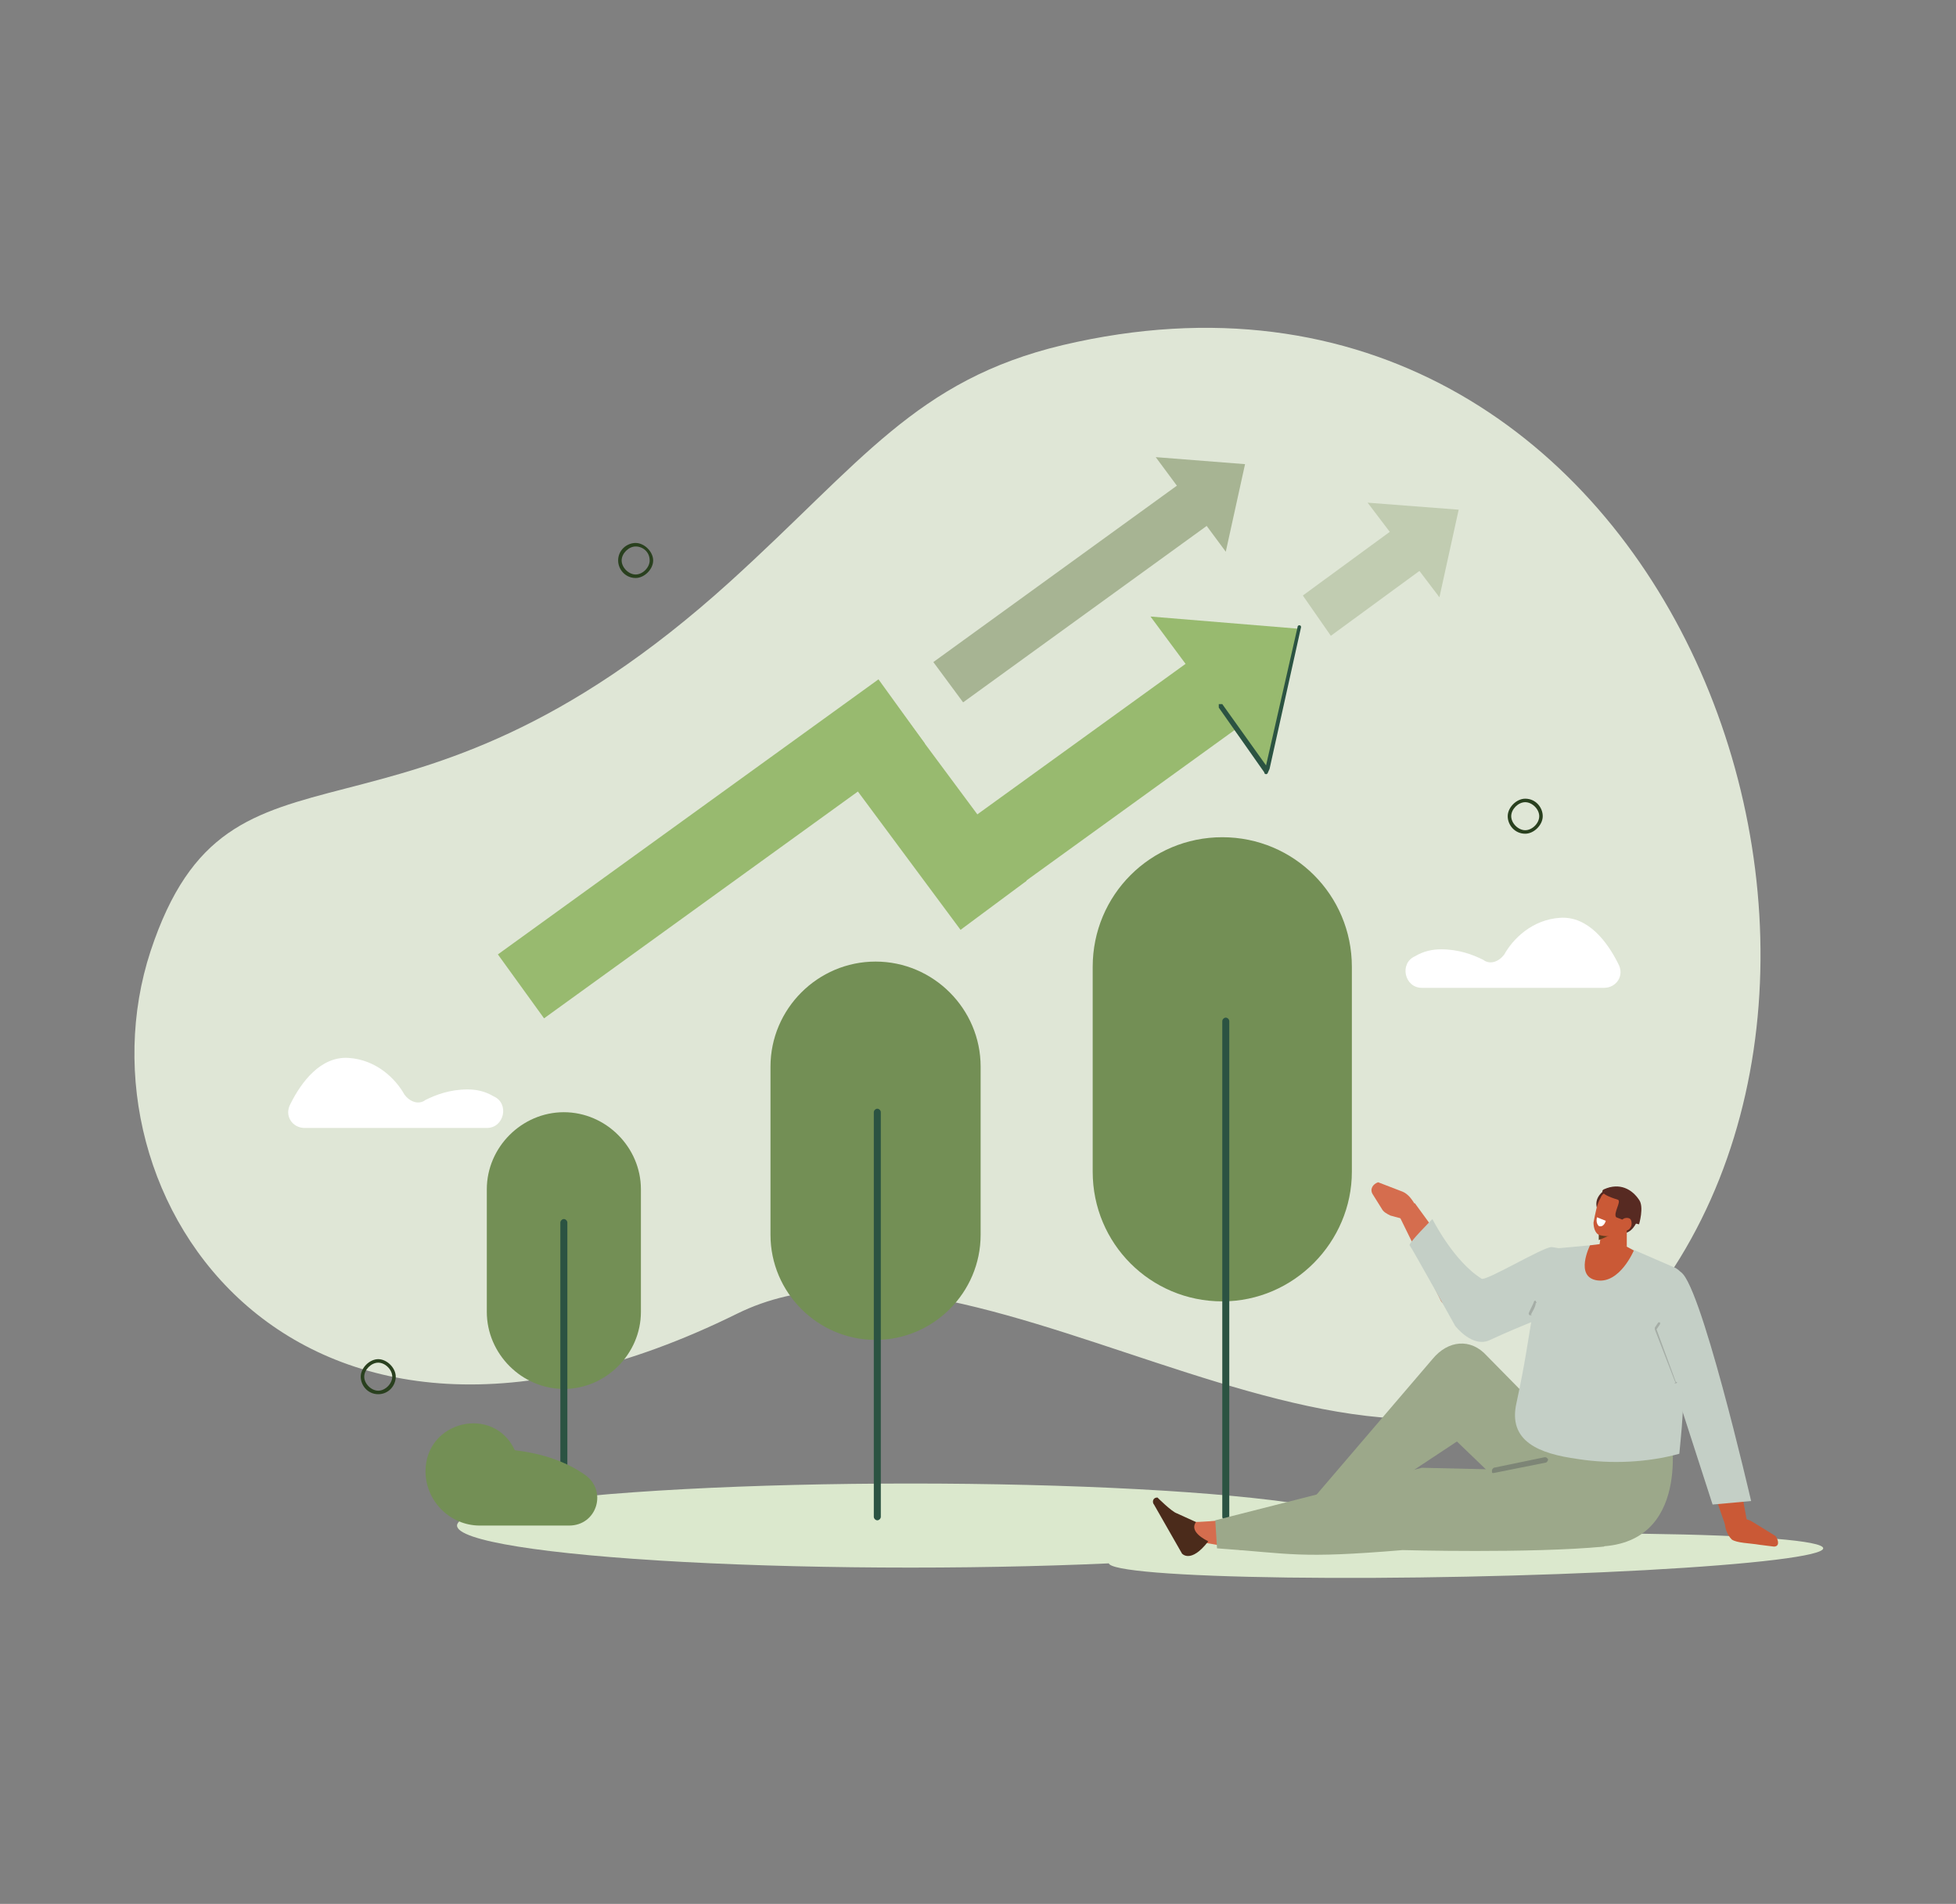 <?xml version="1.0" encoding="utf-8"?>
<!-- Generator: Adobe Illustrator 25.3.1, SVG Export Plug-In . SVG Version: 6.00 Build 0)  -->
<svg version="1.1" id="Camada_1" xmlns="http://www.w3.org/2000/svg" xmlns:xlink="http://www.w3.org/1999/xlink" x="0px" y="0px"
	 viewBox="0 0 111.7 108.7" style="enable-background:new 0 0 111.7 108.7;" xml:space="preserve">
<rect x="0" y="0" width="111.7" height="108.7" fill="#808080" stroke="none"/>
<style type="text/css">
	.st0{fill:#DFE6D6;}
	.st1{fill:#B7C4A9;}
	.st2{fill:#29401E;}
	.st3{fill:#E2EED4;}
	.st4{fill:#B6D097;}
	.st5{fill:#DBE8CD;}
	.st6{opacity:0.68;fill:#B4D491;}
	.st7{fill:#478655;}
	.st8{fill:#2B5342;}
	.st9{fill:#FFFFFF;}
	.st10{fill:none;stroke:#949E88;stroke-width:2.977;stroke-linecap:round;stroke-linejoin:round;stroke-miterlimit:10;}
	.st11{fill:#6D8D47;}
	.st12{fill-rule:evenodd;clip-rule:evenodd;fill:#DBE8CD;}
	.st13{fill-rule:evenodd;clip-rule:evenodd;fill:#E4633D;}
	.st14{fill-rule:evenodd;clip-rule:evenodd;fill:#4B2B1B;}
	.st15{fill-rule:evenodd;clip-rule:evenodd;fill:#8D9F79;}
	.st16{fill-rule:evenodd;clip-rule:evenodd;fill:#7C8C6C;}
	.st17{fill:#CA5936;}
	.st18{fill:#8D9F79;}
	.st19{fill-rule:evenodd;clip-rule:evenodd;fill:#3D2315;}
	.st20{fill-rule:evenodd;clip-rule:evenodd;fill:#728F3A;}
	.st21{fill-rule:evenodd;clip-rule:evenodd;fill:#CA5936;}
	.st22{fill-rule:evenodd;clip-rule:evenodd;fill:#F6CD7D;}
	.st23{fill-rule:evenodd;clip-rule:evenodd;fill:#EBC479;}
	
		.st24{fill-rule:evenodd;clip-rule:evenodd;fill:none;stroke:#E4BEA9;stroke-width:2.686;stroke-linecap:round;stroke-linejoin:round;stroke-miterlimit:10;}
	.st25{fill:none;stroke:#B68F3E;stroke-width:2.888;stroke-linecap:round;stroke-linejoin:round;stroke-miterlimit:10;}
	.st26{fill-rule:evenodd;clip-rule:evenodd;fill:#572A22;}
	.st27{fill-rule:evenodd;clip-rule:evenodd;fill:#633D1D;}
	.st28{fill-rule:evenodd;clip-rule:evenodd;fill:#FFFFFF;}
	.st29{fill:#EBF2E1;}
	.st30{fill:#70914A;}
	.st31{fill:#475A2E;}
	.st32{fill:#638042;}
	.st33{fill:#91A678;}
	.st34{fill:#A5BD87;}
	.st35{fill:#91BB5F;}
	.st36{fill:#87AD59;}
	.st37{fill:#7A9E50;}
	.st38{fill:#ECC579;}
	.st39{fill:#89A861;}
	.st40{fill:#D5AA57;}
	.st41{fill:#F6CD7D;}
	.st42{fill:none;stroke:#FFFFFF;stroke-width:5.512;stroke-linecap:round;stroke-linejoin:round;stroke-miterlimit:10;}
	.st43{fill:#618141;}
	.st44{fill:#779E4F;}
	.st45{fill:#A5CB6D;}
	.st46{fill:none;stroke:#FFFFFF;stroke-width:4.065;stroke-linecap:round;stroke-linejoin:round;stroke-miterlimit:10;}
	.st47{fill:#425F35;}
	.st48{fill:#DE5940;}
	.st49{fill:#663A25;}
	.st50{fill:#522E1D;}
	.st51{fill:#E4BE74;}
	.st52{fill:none;stroke:#CDAC69;stroke-width:2.756;stroke-linecap:round;stroke-linejoin:round;stroke-miterlimit:10;}
	.st53{fill:#BB432D;}
	.st54{fill:none;stroke:#482A1A;stroke-width:1.378;stroke-linecap:round;stroke-linejoin:round;stroke-miterlimit:10;}
	.st55{fill:none;stroke:#CDAC69;stroke-width:1.378;stroke-linecap:round;stroke-linejoin:round;stroke-miterlimit:10;}
	.st56{fill:#A3C77D;}
	.st57{fill:#90B070;}
	.st58{fill:#495E30;}
	.st59{fill:#5C793D;}
	.st60{fill:#D6DCCD;}
	.st61{fill:#FBFCFE;}
	.st62{fill:#C1CFB2;}
	.st63{fill:#434342;}
	.st64{fill:#789C4F;}
	.st65{fill:#D0A757;}
	.st66{fill-rule:evenodd;clip-rule:evenodd;fill:#623825;}
	.st67{fill:#4D2C1C;}
	.st68{fill:#874C2B;}
	.st69{fill:#E3B965;}
	.st70{fill:#6C3E27;}
	
		.st71{fill-rule:evenodd;clip-rule:evenodd;fill:none;stroke:#261711;stroke-width:0.803;stroke-linecap:round;stroke-linejoin:round;stroke-miterlimit:10;}
	.st72{fill:#738F55;}
	.st73{fill:#D56D4E;}
	.st74{fill:#9CA88A;}
	.st75{fill:#7D8576;}
	.st76{fill-rule:evenodd;clip-rule:evenodd;fill:#D56D4E;}
	.st77{fill-rule:evenodd;clip-rule:evenodd;fill:#C4CFC6;}
	.st78{fill:#A5ADA6;}
	.st79{fill:#98BA6F;}
	.st80{fill:#A7B493;}
	.st81{fill:#C1CCB1;}
	.st82{fill:#EE8C89;}
	.st83{fill:#6F4E17;}
	.st84{fill:none;stroke:#A8A7A7;stroke-width:0.75;stroke-miterlimit:10;}
	.st85{fill:#A8A7A7;}
	.st86{fill:#98B977;}
</style>
<g>
	<ellipse class="st5" cx="52" cy="87.1" rx="25.9" ry="2.4"/>
	<path class="st0" d="M60.7,19.7c-8.4,2-11.5,6.7-19,13.5C22.6,50.5,13.2,40.4,8.6,54.3C4,68.3,16.8,87.5,42.1,75
		c14.2-7,37.4,15.7,50.8,0.9C111.2,55.6,95.1,11.6,60.7,19.7z"/>
	<path class="st28" d="M17.4,64.4c-0.7,0-1.2-0.7-0.8-1.4c0.6-1.2,1.7-2.7,3.3-2.6c1.6,0.1,2.7,1.2,3.2,2.1c0.3,0.4,0.8,0.6,1.2,0.3
		c0.6-0.3,1.4-0.6,2.4-0.6c0.5,0,1,0.1,1.5,0.4c0.9,0.4,0.6,1.8-0.4,1.8H17.4z"/>
	<path class="st28" d="M91.6,56.4c0.7,0,1.2-0.7,0.8-1.4c-0.6-1.2-1.7-2.7-3.3-2.6c-1.6,0.1-2.7,1.2-3.2,2.1
		c-0.3,0.4-0.8,0.6-1.2,0.3c-0.6-0.3-1.4-0.6-2.4-0.6c-0.5,0-1,0.1-1.5,0.4c-0.9,0.4-0.6,1.8,0.4,1.8H91.6z"/>
	<g>
		<path class="st2" d="M36.3,33c-0.6,0-1-0.5-1-1c0-0.6,0.5-1,1-1s1,0.5,1,1C37.3,32.5,36.8,33,36.3,33z M36.3,31.2
			c-0.4,0-0.8,0.4-0.8,0.8c0,0.4,0.4,0.8,0.8,0.8c0.4,0,0.8-0.4,0.8-0.8C37.1,31.5,36.7,31.2,36.3,31.2z"/>
	</g>
	<g>
		<path class="st2" d="M87.1,47.6c-0.6,0-1-0.5-1-1s0.5-1,1-1c0.6,0,1,0.5,1,1S87.6,47.6,87.1,47.6z M87.1,45.8
			c-0.4,0-0.8,0.4-0.8,0.8s0.4,0.8,0.8,0.8s0.8-0.4,0.8-0.8S87.5,45.8,87.1,45.8z"/>
	</g>
	<g>
		<path class="st2" d="M21.6,79.6c-0.6,0-1-0.5-1-1s0.5-1,1-1s1,0.5,1,1S22.2,79.6,21.6,79.6z M21.6,77.8c-0.4,0-0.8,0.4-0.8,0.8
			s0.4,0.8,0.8,0.8c0.4,0,0.8-0.4,0.8-0.8S22,77.8,21.6,77.8z"/>
	</g>
	<path class="st72" d="M50,76.5L50,76.5c-3.3,0-6-2.7-6-6v-9.6c0-3.3,2.7-6,6-6h0c3.3,0,6,2.7,6,6v9.6C56,73.8,53.3,76.5,50,76.5z"
		/>
	<g>
		<path class="st8" d="M50.1,86.8c-0.1,0-0.2-0.1-0.2-0.2V63.5c0-0.1,0.1-0.2,0.2-0.2c0.1,0,0.2,0.1,0.2,0.2v23.1
			C50.3,86.7,50.2,86.8,50.1,86.8z"/>
	</g>
	<path class="st72" d="M69.8,74.3L69.8,74.3c-4.1,0-7.4-3.3-7.4-7.4V55.2c0-4.1,3.3-7.4,7.4-7.4h0c4.1,0,7.4,3.3,7.4,7.4v11.7
		C77.2,70.9,73.9,74.3,69.8,74.3z"/>
	<g>
		<path class="st8" d="M70,86.8c-0.1,0-0.2-0.1-0.2-0.2V58.3c0-0.1,0.1-0.2,0.2-0.2c0.1,0,0.2,0.1,0.2,0.2v28.3
			C70.1,86.7,70.1,86.8,70,86.8z"/>
	</g>
	<path class="st72" d="M32.2,79.3L32.2,79.3c-2.4,0-4.4-2-4.4-4.4l0-7c0-2.4,2-4.4,4.4-4.4h0c2.4,0,4.4,2,4.4,4.4v7
		C36.6,77.3,34.6,79.3,32.2,79.3z"/>
	<g>
		<path class="st8" d="M32.2,86.8c-0.1,0-0.2-0.1-0.2-0.2V69.8c0-0.1,0.1-0.2,0.2-0.2c0.1,0,0.2,0.1,0.2,0.2v16.8
			C32.4,86.7,32.3,86.8,32.2,86.8z"/>
	</g>
	<path class="st72" d="M33.4,84.2c-1-0.7-2.3-1.2-4-1.4c0,0,0,0,0,0c-1.2-2.6-5.1-1.7-5.1,1.2v0c0,1.7,1.4,3.1,3.1,3.1h5.1
		C34.1,87.1,34.7,85.1,33.4,84.2z"/>
	
		<ellipse transform="matrix(1 -2.068329e-02 2.068329e-02 1 -1.819 1.749)" class="st12" cx="83.7" cy="88.8" rx="20.4" ry="1.2"/>
	<path class="st73" d="M70.9,88.5c-1.3-0.3-2-0.4-2-0.4c-1.2-0.3-1.7-0.6-0.8-1.2c0,0,0.6,0,1.6-0.1L70.9,88.5z"/>
	<path class="st74" d="M91,83.6l-6.1-6.2c-0.9-1-2.2-0.9-3.1,0.2l-7.7,9l2.3,0.2l6.8-4.5l5.3,5.1L91,83.6z"/>
	<path class="st14" d="M68.3,86.9l-1.1-0.5c-0.3-0.1-1.1-0.9-1.1-0.9l0,0c-0.3,0-0.3,0.3-0.2,0.4l1.6,2.8c0,0,0.5,0.6,1.5-0.7
		C68.4,87.7,68,87.3,68.3,86.9z"/>
	<path class="st74" d="M69.5,88.4l-0.1-1.6l11.8-3l12.7,0.3l-2.3,4.2c-4.2,0.4-11.5,0.2-11.5,0.2C74.1,89,73.8,88.7,69.5,88.4z"/>
	<path class="st74" d="M95.4,81.7c0,0,1.3,6.6-4.3,6.6c-5.6,0-7.2,0.1-7.2,0.1l0.4-2.4l4.2-0.3l1.6-2.7L95.4,81.7z"/>
	<g>
		<path class="st75" d="M85.3,84.1c-0.1,0-0.1,0-0.1-0.1c0-0.1,0-0.1,0.1-0.2l2.9-0.6c0.1,0,0.1,0,0.2,0.1c0,0.1,0,0.1-0.1,0.2
			L85.3,84.1C85.3,84.1,85.3,84.1,85.3,84.1z"/>
	</g>
	<path class="st76" d="M85.1,74.8c-0.9,0.6-2,0.5-2.8-0.5l-2.7-5.5l1.2-0.1l2.7,3.7L85.1,74.8z"/>
	<path class="st73" d="M80.5,69.7l-1.1-0.3c-0.2-0.1-0.4-0.2-0.5-0.4l-0.5-0.8c-0.2-0.3,0-0.6,0.3-0.7l0,0L80,68
		c0.3,0.1,0.5,0.3,0.7,0.6l0.3,0.5L80.5,69.7z"/>
	<path class="st77" d="M81.8,69.6c0,0-1.4,1.4-1.3,1.5c0.1,0.1,2.6,4.6,2.6,4.6s1,1.3,2,0.8c1.7-0.8,4.1-1.7,4.1-1.7
		s2.1-0.9,2.6-1.6c1-1.5-3.2-2-3.2-2c-0.5,0-3.8,2-4,1.8C83,72,81.8,69.6,81.8,69.6z"/>
	<path class="st21" d="M96.4,80.9c0,0,1.7-1.7,2.2-0.4l1.3,7.1l-1.3-0.3l-1.8-5.2L96.4,80.9z"/>
	<path class="st17" d="M98.9,87.9L98.9,87.9c0.3,0.2,1,0.2,1.6,0.3l0.8,0.1c0.3,0,0.3-0.3,0.1-0.6l0,0l-1.3-0.8
		c-0.3-0.2-0.6-0.2-1-0.2l-0.6,0.1l0,0.1C98.5,87.2,98.6,87.6,98.9,87.9z"/>
	<path class="st77" d="M95.9,72.6c1.1,0.1,4.1,13.1,4.1,13.1l-2.2,0.2L94.6,76L95.9,72.6z"/>
	<path class="st26" d="M91.3,69.2c0,0-0.5-0.7,0.4-1.3c0.9-0.5,0.7,1.1,0.7,1.1C92.3,69,91.3,69.2,91.3,69.2z"/>
	<path class="st26" d="M93.5,69.7c0,0-0.3,0.8-0.9,0.7c-0.6-0.1-0.3-1.9-0.3-1.9L93.5,69.7z"/>
	<path class="st21" d="M91.5,69.8c0,0-0.1,0.9-0.2,1.6c0,0.2,0.1,0.4,0.3,0.5c0.2,0.1,0.4,0.1,0.6,0.1c0.1,0,0.1-0.1,0.2-0.1
		c0.3-0.1,0.5-0.4,0.5-0.6c0-0.7,0-2,0-2L91.5,69.8L91.5,69.8z"/>
	<polygon class="st27" points="91.3,70.3 91.3,70.8 92,70.5 	"/>
	<path class="st21" d="M93.2,69c0.1-0.2,0-0.5-0.3-0.6c-0.3-0.1-0.6-0.2-0.9-0.3c-0.2-0.1-0.5,0-0.6,0.3c-0.2,0.3-0.3,0.9-0.4,1.4
		c0,0.3,0.1,0.6,0.3,0.7c0.3,0.1,1.1,0.2,1.4-0.3C92.9,69.7,93.1,69.4,93.2,69L93.2,69z"/>
	<path class="st26" d="M93.6,69.9c0,0,0.3-1,0-1.4c-0.4-0.6-1.1-1-2-0.6c0,0-0.5,0.2,0.8,0.6c0.2,0.1-0.3,0.8-0.1,1
		C92.8,69.7,93.1,69.8,93.6,69.9L93.6,69.9z"/>
	<path class="st21" d="M93.1,70.1c-0.1,0.2-0.4,0.2-0.5,0.1c-0.1-0.1-0.1-0.3,0-0.5c0.1-0.2,0.4-0.2,0.5-0.1
		C93.2,69.7,93.2,70,93.1,70.1z"/>
	<path class="st77" d="M88.6,71.3l2.2-0.2l1.9,0l3,1.3c0.8,0.5,0.5,1.2,0.1,2l0,2.8c0.5,2.1,0.3,3.7,0.1,5.8
		c-1.8,0.5-3.9,0.6-5.8,0.3c-2.2-0.3-4-1-3.5-3.2C87.6,75.5,87.3,74.6,88.6,71.3z"/>
	<path class="st17" d="M90.8,71.1c0,0-0.9,1.8,0.4,2c1.3,0.2,2.1-1.7,2.1-1.7l-0.9-0.5L90.8,71.1z"/>
	<g>
		<path class="st78" d="M95.7,79C95.6,79,95.6,78.9,95.7,79l-1.2-3.1c0,0,0-0.1,0-0.1l0.2-0.3c0,0,0.1,0,0.1,0c0,0,0,0.1,0,0.1
			l-0.2,0.3l1.1,3C95.8,78.9,95.8,78.9,95.7,79C95.7,79,95.7,79,95.7,79z"/>
	</g>
	<g>
		<path class="st78" d="M87.4,75.1C87.4,75.1,87.4,75.1,87.4,75.1c-0.1,0-0.1-0.1-0.1-0.1c0-0.1,0.3-0.6,0.3-0.7c0,0,0.1-0.1,0.1,0
			c0,0,0.1,0.1,0,0.1C87.7,74.6,87.5,74.9,87.4,75.1C87.5,75,87.5,75.1,87.4,75.1z"/>
	</g>
	<path class="st28" d="M91.2,69.5l0.5,0.2c0,0-0.1,0.4-0.4,0.3C91.1,69.8,91.2,69.5,91.2,69.5z"/>
	
		<rect x="27.2" y="46.2" transform="matrix(0.811 -0.586 0.586 0.811 -20.7 32.962)" class="st79" width="26.8" height="4.5"/>
	<rect x="52" y="42.6" transform="matrix(0.811 -0.586 0.586 0.811 -14.603 44.788)" class="st79" width="20" height="4.7"/>
	
		<rect x="46.6" y="44.2" transform="matrix(0.596 0.803 -0.803 0.596 58.777 -23.674)" class="st79" width="12.7" height="4.7"/>
	<polygon class="st79" points="65.7,35.2 74.2,35.9 72.3,44.1 	"/>
	<polygon class="st80" points="69.5,29.6 55,40.1 53.3,37.8 67.8,27.3 	"/>
	<polygon class="st80" points="66,26.1 71.1,26.5 70,31.5 	"/>
	<polygon class="st81" points="81.6,32.2 76,36.3 74.4,34 80,29.9 	"/>
	<polygon class="st81" points="78.1,28.7 83.3,29.1 82.2,34.1 	"/>
	<g>
		<path class="st8" d="M72.3,44.2c0,0-0.1,0-0.1-0.1l-2.6-3.7c0-0.1,0-0.1,0-0.2c0.1,0,0.1,0,0.2,0l2.5,3.5l1.8-7.9
			c0-0.1,0.1-0.1,0.1-0.1c0.1,0,0.1,0.1,0.1,0.1l-1.8,8.1C72.4,44.1,72.4,44.2,72.3,44.2C72.3,44.2,72.3,44.2,72.3,44.2z"/>
	</g>
</g>
</svg>
